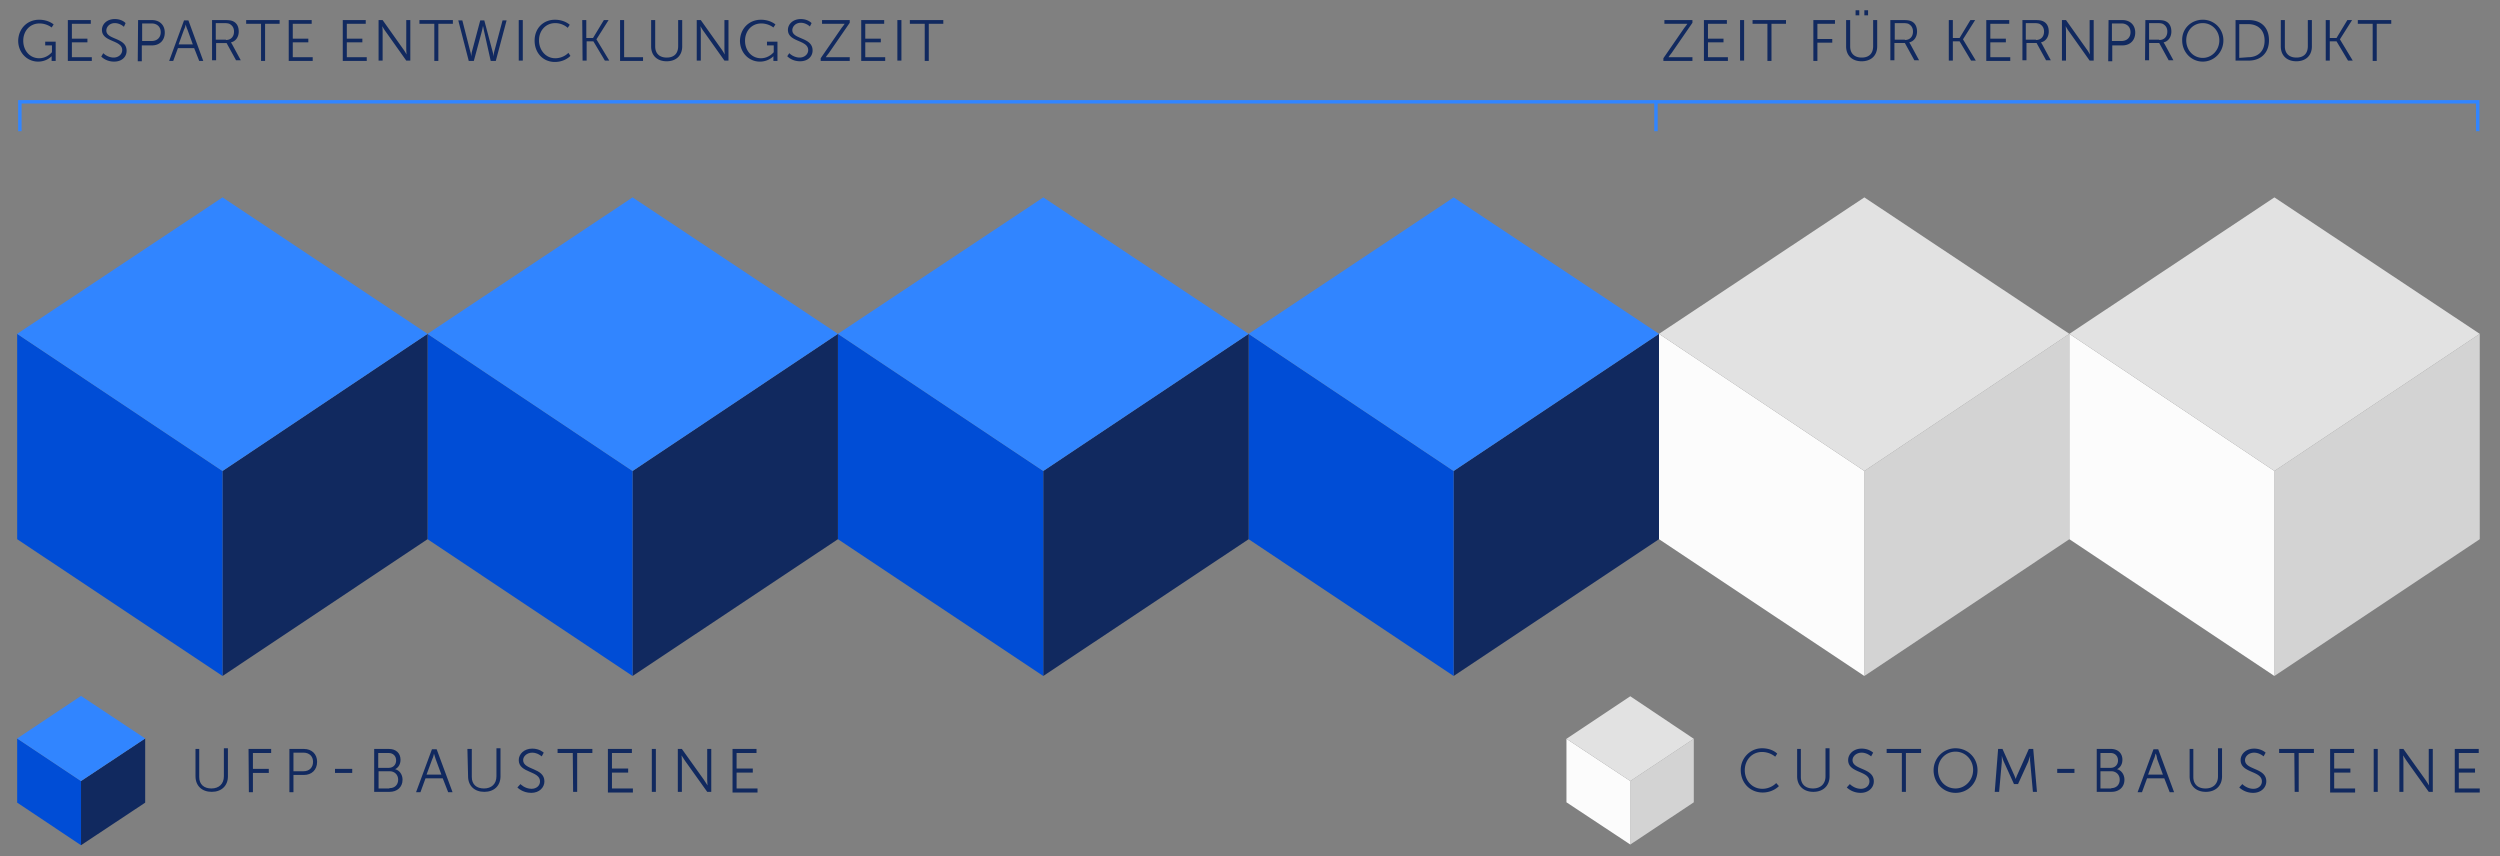 <svg version="1" id="Ebene_1" xmlns="http://www.w3.org/2000/svg" viewBox="0 0 730 250"><rect x="0" y="0" width="730" height="250" fill="#808080" stroke="none"/><style>.st0{fill:#d3d3d3}.st1{fill:#fcfcfc}.st2{fill:#e2e2e2}.st3{fill:#11295f}.st4{fill:#004dd6}.st5{fill:#3185ff}.st6{fill:none;stroke:#3185ff;stroke-miterlimit:10}</style><path class="st0" d="M604.257 157.446l-59.865 39.943v-59.865l59.865-40.042z"/><path class="st1" d="M484.428 157.446l59.964 39.943v-59.865l-59.964-40.042z"/><path class="st2" d="M484.428 97.482l59.964-39.844 59.865 39.844-59.865 40.042z"/><path class="st0" d="M724.086 157.446l-59.964 39.943v-59.865l59.964-40.042z"/><path class="st1" d="M604.257 157.446l59.865 39.943v-59.865l-59.865-40.042z"/><path class="st2" d="M604.257 97.482l59.865-39.844 59.964 39.844-59.964 40.042z"/><path class="st3" d="M484.428 157.446l-59.964 39.943v-59.865l59.964-40.042z"/><path class="st4" d="M364.599 157.446l59.865 39.943v-59.865l-59.865-40.042z"/><path class="st5" d="M364.599 97.482l59.865-39.844 59.964 39.844-59.964 40.042z"/><path class="st3" d="M364.599 157.446l-59.963 39.943v-59.865l59.963-40.042z"/><path class="st4" d="M244.672 157.446l59.964 39.943v-59.865l-59.964-40.042z"/><path class="st5" d="M244.672 97.482l59.964-39.844 59.963 39.844-59.963 40.042z"/><path class="st3" d="M244.672 157.446l-59.964 39.943v-59.865l59.964-40.042z"/><path class="st4" d="M124.843 157.446l59.865 39.943v-59.865l-59.865-40.042z"/><path class="st5" d="M124.843 97.482l59.865-39.844 59.964 39.844-59.964 40.042z"/><path class="st3" d="M124.843 157.446l-59.865 39.943v-59.865l59.865-40.042z"/><path class="st4" d="M5.014 157.446l59.964 39.943v-59.865L5.014 97.482z"/><path class="st5" d="M5.014 97.482l59.964-39.844 59.865 39.844-59.865 40.042z"/><path class="st3" d="M42.393 234.373L23.654 246.8v-18.739l18.739-12.426z"/><path class="st4" d="M5.014 234.373l18.64 12.427v-18.739l-18.64-12.426z"/><path class="st5" d="M5.014 215.635l18.64-12.427 18.739 12.427-18.739 12.426z"/><path class="st3" d="M56.891 218.692h1.282v8.186c0 2.17 1.381 3.353 3.55 3.353 2.17 0 3.649-1.282 3.649-3.55v-8.186h1.183v8.186c0 2.761-1.874 4.537-4.734 4.537s-4.734-1.775-4.734-4.537v-7.989h-.196zm15.681 0h6.608v1.184h-5.326v4.635h4.635v1.184h-4.635v5.622h-1.183l-.099-12.625zm11.835 0h4.339c2.268 0 3.846 1.479 3.846 3.748 0 2.367-1.578 3.846-3.846 3.846h-3.057v5.03h-1.183v-12.624h-.099zm4.241 6.509c1.677 0 2.761-1.085 2.761-2.761s-1.183-2.663-2.761-2.663h-2.959v5.424h2.959zm9.172-.69h5.03v1.184h-5.03v-1.184zm11.44-5.819h4.339c1.972 0 3.353 1.184 3.353 3.156 0 1.282-.592 2.268-1.578 2.761 1.282.296 2.17 1.578 2.17 3.057 0 2.268-1.677 3.55-3.748 3.55h-4.537l.001-12.524zm4.241 5.523c1.282 0 2.17-.888 2.17-2.17s-.888-2.17-2.17-2.17h-3.057v4.339h3.057v.001zm.296 5.917c1.479 0 2.466-.986 2.466-2.466s-1.085-2.466-2.466-2.466h-3.255v5.03h3.156v-.099h.099zm15.484-2.86h-5.03l-1.479 4.044h-1.282l4.635-12.525h1.381l4.635 12.525h-1.282l-1.578-4.044zm-2.564-7.199s-.197 1.085-.493 1.578l-1.677 4.537h4.339l-1.677-4.537c-.196-.592-.492-1.578-.492-1.578zm9.764-1.381h1.282v8.186c0 2.17 1.381 3.353 3.55 3.353s3.649-1.282 3.649-3.55v-8.186h1.184v8.186c0 2.761-1.874 4.537-4.734 4.537s-4.734-1.775-4.734-4.537l-.197-7.989zm15.484 10.257s1.282 1.381 3.255 1.381c1.381 0 2.466-.888 2.466-2.17 0-3.156-6.213-2.367-6.213-6.213 0-1.775 1.578-3.353 3.945-3.353 2.17 0 3.353 1.184 3.353 1.184l-.592 1.085s-1.184-1.085-2.761-1.085-2.663 1.085-2.663 2.17c0 2.959 6.213 2.17 6.213 6.213 0 1.775-1.479 3.353-3.846 3.353-2.564 0-4.044-1.578-4.044-1.578l.887-.987zm15.286-9.074h-4.438v-1.184h10.158v1.184h-4.438v11.342h-1.184l-.098-11.342zm10.257-1.183h7.002v1.184h-5.819v4.537h4.734v1.184h-4.734v4.635h6.115v1.184h-7.298v-12.724zm12.822 0h1.184v12.525h-1.184v-12.525zm7.594 0h1.184l6.411 8.975c.395.592 1.085 1.677 1.085 1.677s-.099-1.085-.099-1.677v-8.975h1.184v12.525h-1.184l-6.411-8.975c-.394-.592-1.085-1.677-1.085-1.677s.099 1.085.099 1.677v8.975h-1.184v-12.525zm15.977 0h7.002v1.184h-5.819v4.537h4.734v1.184h-4.734v4.635h6.115v1.184h-7.298v-12.724z"/><path class="st0" d="M494.587 234.275l-18.542 12.328v-18.542l18.542-12.328z"/><path class="st1" d="M457.405 234.275l18.64 12.328v-18.542l-18.64-12.328z"/><path class="st2" d="M457.405 215.733l18.64-12.426 18.542 12.426-18.542 12.328z"/><path class="st3" d="M514.509 218.495c3.057 0 4.438 1.578 4.438 1.578l-.592.888s-1.479-1.381-3.846-1.381c-2.959 0-5.03 2.367-5.03 5.326 0 3.057 2.17 5.424 5.129 5.424 2.564 0 4.044-1.677 4.044-1.677l.789.888s-1.677 1.874-4.734 1.874c-3.748 0-6.411-2.86-6.411-6.608-.001-3.452 2.761-6.312 6.213-6.312zm10.059.197h1.282v8.186c0 2.17 1.381 3.353 3.55 3.353 2.17 0 3.649-1.282 3.649-3.55v-8.186h1.183v8.186c0 2.761-1.874 4.537-4.734 4.537s-4.734-1.775-4.734-4.537v-7.989h-.196zm15.583 10.257s1.282 1.381 3.255 1.381c1.381 0 2.466-.888 2.466-2.17 0-3.156-6.213-2.367-6.213-6.213 0-1.775 1.578-3.353 3.945-3.353 2.17 0 3.353 1.184 3.353 1.184l-.592 1.085s-1.183-1.085-2.761-1.085-2.663 1.085-2.663 2.17c0 2.959 6.213 2.17 6.213 6.213 0 1.775-1.479 3.353-3.846 3.353-2.564 0-4.044-1.578-4.044-1.578l.887-.987zm15.188-9.074h-4.438v-1.184h10.06v1.184h-4.438v11.342h-1.183v-11.342zm15.682-1.38c3.55 0 6.411 2.761 6.411 6.411 0 3.748-2.761 6.608-6.411 6.608-3.55 0-6.411-2.86-6.411-6.608a6.398 6.398 0 0 1 6.411-6.411zm0 11.736c2.761 0 5.128-2.367 5.128-5.424 0-3.057-2.367-5.326-5.128-5.326-2.86 0-5.128 2.268-5.128 5.326-.001 3.254 2.267 5.424 5.128 5.424zm12.426-11.539h1.282l3.255 7.298c.296.592.592 1.479.592 1.479s.296-.888.592-1.479l3.255-7.298h1.282l1.085 12.525h-1.184l-.789-8.778c-.099-.592 0-1.775 0-1.775l-.592 1.775-2.959 6.509h-1.184l-2.959-6.509c-.296-.592-.592-1.775-.592-1.775v1.775l-.789 8.778h-1.282l.987-12.525zm17.26 5.819h5.03v1.184h-5.03v-1.184zm11.341-5.819h4.34c1.972 0 3.353 1.184 3.353 3.156 0 1.282-.592 2.268-1.578 2.761 1.282.296 2.17 1.578 2.17 3.057 0 2.268-1.677 3.55-3.748 3.55h-4.34v-12.525h-.197zm4.241 5.523c1.282 0 2.17-.888 2.17-2.17s-.888-2.17-2.17-2.17h-2.959v4.339h2.959v.001zm.198 5.917c1.479 0 2.466-.986 2.466-2.466s-1.085-2.466-2.466-2.466h-3.156v5.03h3.156v-.098zm15.484-2.86h-5.03l-1.479 4.044h-1.282l4.635-12.525h1.381l4.635 12.525h-1.282l-1.578-4.044zm-2.565-7.199s-.197 1.085-.493 1.578l-1.677 4.537h4.339l-1.677-4.537c-.097-.592-.294-1.578-.492-1.578zm9.764-1.381h1.282v8.186c0 2.17 1.381 3.353 3.55 3.353 2.17 0 3.649-1.282 3.649-3.55v-8.186h1.184v8.186c0 2.761-1.874 4.537-4.734 4.537s-4.734-1.775-4.734-4.537v-7.989h-.197zm15.583 10.257s1.282 1.381 3.255 1.381c1.381 0 2.466-.888 2.466-2.17 0-3.156-6.213-2.367-6.213-6.213 0-1.775 1.578-3.353 3.945-3.353 2.17 0 3.353 1.184 3.353 1.184l-.592 1.085s-1.183-1.085-2.761-1.085-2.663 1.085-2.663 2.17c0 2.959 6.213 2.17 6.213 6.213 0 1.775-1.479 3.353-3.846 3.353-2.564 0-4.044-1.578-4.044-1.578l.887-.987zm15.188-9.074h-4.438v-1.184h10.158v1.184h-4.438v11.342h-1.184l-.098-11.342zm10.454-1.183h7.002v1.184h-5.819v4.537h4.734v1.184h-4.734v4.635h6.115v1.184h-7.298v-12.724zm12.723 0h1.183v12.525h-1.183v-12.525zm7.495 0h1.184l6.411 8.975c.395.592 1.085 1.677 1.085 1.677s-.099-1.085-.099-1.677v-8.975h1.183v12.525h-1.183l-6.411-8.975c-.394-.592-1.085-1.677-1.085-1.677s.099 1.085.099 1.677v8.975h-1.184v-12.525zm16.175 0h7.002v1.184h-5.819v4.537h4.734v1.184h-4.734v4.635h6.115v1.184h-7.298v-12.724zM11.425 5.761c2.761 0 4.241 1.381 4.241 1.381l-.592.888s-1.381-1.183-3.55-1.183c-2.86 0-4.734 2.268-4.734 5.03 0 2.959 1.972 5.128 4.635 5.128 2.367 0 3.748-1.775 3.748-1.775v-1.972H13.2v-1.085h3.057v5.622h-1.183v-1.381s-1.381 1.578-3.945 1.578c-3.255 0-5.819-2.663-5.819-6.115.099-3.551 2.663-6.116 6.115-6.116zm8.383.099h6.706v1.085h-5.523v4.339h4.537v1.085h-4.537v4.339h5.819v1.085h-7.002V5.86zm10.355 9.665s1.183 1.282 3.057 1.282c1.282 0 2.466-.888 2.466-2.17 0-3.057-5.917-2.268-5.917-5.917 0-1.677 1.479-3.156 3.748-3.156 2.17 0 3.156 1.183 3.156 1.183l-.493 1.085s-1.085-1.085-2.663-1.085c-1.479 0-2.466 1.085-2.466 2.17 0 2.761 5.917 1.972 5.917 5.917 0 1.775-1.381 3.156-3.649 3.156-2.466 0-3.748-1.479-3.748-1.479l.592-.986zM40.322 5.86h4.044c2.17 0 3.748 1.381 3.748 3.649s-1.479 3.748-3.748 3.748h-2.959v4.635h-1.183l.098-12.032zm3.945 6.115c1.578 0 2.663-.986 2.663-2.564s-1.085-2.564-2.663-2.564h-2.761v5.128h2.761zm12.426 2.071h-4.734l-1.381 3.748h-1.183l4.339-11.835h1.282l4.339 11.835h-1.183l-1.479-3.748zm-2.465-6.904s-.197.986-.493 1.479l-1.578 4.339h4.142l-1.578-4.339c-.296-.591-.493-1.479-.493-1.479zm7.89-1.282h3.55c1.183 0 1.775.099 2.268.296 1.183.493 1.775 1.578 1.775 3.057 0 1.578-.888 2.86-2.268 3.156 0 0 .099.197.296.493l2.564 4.734h-1.381l-2.761-5.03h-3.057v5.03H61.92V5.86h.198zm3.846 5.819c1.479 0 2.367-.986 2.367-2.466 0-.986-.394-1.677-1.183-2.17-.296-.197-.888-.296-1.677-.296h-2.466v4.833h2.959v.099zm10.257-4.734h-4.339V5.86h9.764v1.085h-4.241v10.849h-1.183l-.001-10.849zm8.087-1.085h6.706v1.085h-5.523v4.339h4.537v1.085h-4.537v4.339h5.819v1.085h-7.002V5.86zm15.78 0h6.706v1.085h-5.523v4.339h4.537v1.085h-4.537v4.339h5.819v1.085h-7.002V5.86zm10.454 0h1.183l6.016 8.482c.394.493.986 1.578.986 1.578s-.099-.986-.099-1.578V5.86h1.183v11.835h-1.183l-6.016-8.482c-.394-.493-.986-1.578-.986-1.578s.099.986.099 1.578v8.482h-1.183V5.86zm16.273 1.085h-4.339V5.86h9.764v1.085h-4.241v10.849h-1.183V6.945h-.001zm14.202.69s-.197 1.085-.394 1.775l-2.268 8.383h-1.479l-3.057-11.835h1.183l2.367 9.271c.197.592.197 1.282.197 1.282s.099-.592.197-1.282l2.466-9.271h1.184l2.466 9.271c.197.592.197 1.282.197 1.282s.099-.592.197-1.282l2.466-9.271h1.184l-3.156 11.835h-1.479l-1.874-8.383c-.199-.788-.298-1.775-.397-1.775zm10.455-1.775h1.184v11.835h-1.184V5.86zm10.552-.099c2.86 0 4.339 1.479 4.339 1.479l-.592.888s-1.381-1.381-3.649-1.381c-2.761 0-4.734 2.17-4.734 5.03s1.972 5.227 4.734 5.227c2.466 0 3.846-1.578 3.846-1.578l.592.888s-1.578 1.775-4.537 1.775c-3.55 0-5.917-2.761-5.917-6.213.001-3.748 2.664-6.115 5.918-6.115zm7.989.099h1.184v5.227h1.972l3.156-5.227h1.381l-3.55 5.622 3.748 6.213h-1.282l-3.353-5.622h-1.973v5.622h-1.184l-.099-11.835zm11.046 0h1.184v10.849h5.523v1.085h-6.706l-.001-11.934zm9.073 0h1.184v7.693c0 2.17 1.381 3.255 3.353 3.255 2.17 0 3.353-1.183 3.353-3.353V5.86h1.184v7.693c0 2.663-1.775 4.339-4.537 4.339-2.761 0-4.537-1.677-4.537-4.339V5.86zm13.315 0h1.184l6.016 8.482c.395.493.986 1.578.986 1.578s-.099-.986-.099-1.578V5.86h1.184v11.835h-1.184l-6.016-8.482c-.394-.493-.986-1.578-.986-1.578s.099.986.099 1.578v8.482h-1.184V5.86zm18.738-.099c2.761 0 4.241 1.381 4.241 1.381l-.592.888s-1.381-1.183-3.55-1.183c-2.86 0-4.734 2.268-4.734 5.03 0 2.959 1.972 5.128 4.635 5.128 2.367 0 3.748-1.775 3.748-1.775v-1.972h-1.973v-1.085h3.057v5.622h-1.184v-1.381s-1.381 1.578-3.945 1.578c-3.255 0-5.819-2.663-5.819-6.115.1-3.551 2.665-6.116 6.116-6.116zm8.285 9.764s1.184 1.282 3.057 1.282c1.282 0 2.466-.888 2.466-2.17 0-3.057-5.917-2.268-5.917-5.917 0-1.677 1.479-3.156 3.748-3.156 2.17 0 3.156 1.183 3.156 1.183l-.493.986s-1.085-1.085-2.663-1.085c-1.479 0-2.466 1.085-2.466 2.17 0 2.761 5.917 1.972 5.917 5.917 0 1.775-1.381 3.156-3.649 3.156-2.466 0-3.748-1.479-3.748-1.479l.592-.887zm9.172 1.48l6.115-8.876c.493-.592.888-1.183.888-1.183h-6.608V5.86h8.087v.789l-6.115 8.876c-.493.592-.888 1.183-.888 1.183h7.003v1.085h-8.482v-.788zM251.477 5.86h6.706v1.085h-5.523v4.339h4.537v1.085h-4.537v4.339h5.819v1.085h-7.002V5.86zm10.553 0h1.184v11.835h-1.184V5.86zm7.988 1.085h-4.339V5.86h9.764v1.085h-4.241v10.849h-1.184V6.945zm215.692 10.06l6.115-8.876c.493-.592.888-1.183.888-1.183h-6.707V5.86h8.186v.789l-6.115 8.876c-.493.592-.888 1.183-.888 1.183h7.003v1.085h-8.482v-.788zM497.545 5.86h6.706v1.085h-5.523v4.339h4.537v1.085h-4.537v4.339h5.819v1.085h-7.002V5.86zm10.553 0h1.184v11.835h-1.184V5.86zm7.989 1.085h-4.34V5.86h9.764v1.085h-4.241v10.849h-1.183V6.945zm13.511-1.085h6.213v1.085h-5.129v4.438h4.34v1.085h-4.34v5.326H529.5V5.86h.098zm9.468 0h1.184v7.693c0 2.17 1.381 3.255 3.353 3.255 2.17 0 3.353-1.183 3.353-3.353V5.86h1.184v7.693c0 2.663-1.775 4.339-4.537 4.339s-4.537-1.677-4.537-4.339V5.86zM541.828 3h1.085v1.479h-1.085V3zm2.564 0h1.085v1.479h-1.085V3zm7.791 2.86h3.55c1.183 0 1.775.099 2.268.296 1.184.493 1.775 1.578 1.775 3.057 0 1.578-.888 2.86-2.268 3.156 0 0 .099.197.296.493l2.564 4.734h-1.381l-2.761-5.03h-3.057v5.03h-1.184V5.86h.198zm4.044 5.819c1.479 0 2.367-.986 2.367-2.466 0-.986-.395-1.677-1.183-2.17-.296-.197-.888-.296-1.677-.296h-2.466v4.833h2.959v.099zm12.821-5.819h1.184v5.227h1.972l3.156-5.227h1.381l-3.55 5.622 3.748 6.213h-1.381l-3.353-5.622h-1.972v5.622h-1.184V5.86h-.001zm10.947 0h6.706v1.085h-5.523v4.339h4.537v1.085h-4.537v4.339h5.819v1.085h-7.002V5.86zm10.652 0h3.55c1.184 0 1.775.099 2.268.296 1.183.493 1.775 1.578 1.775 3.057 0 1.578-.888 2.86-2.268 3.156 0 0 .099.197.296.493l2.564 4.734h-1.381l-2.761-5.03h-2.959v5.03h-1.183V5.86h.099zm3.846 5.819c1.479 0 2.367-.986 2.367-2.466 0-.986-.395-1.677-1.184-2.17-.296-.197-.888-.296-1.677-.296h-2.466v4.833h2.959v.099zm7.594-5.819h1.184l6.016 8.482c.395.493.986 1.578.986 1.578s-.099-.986-.099-1.578V5.86h1.184v11.835h-1.184l-6.016-8.482c-.395-.493-.986-1.578-.986-1.578s.099.986.099 1.578v8.482h-1.184V5.86zm13.611 0h4.044c2.17 0 3.748 1.381 3.748 3.649s-1.479 3.748-3.748 3.748h-2.959v4.635h-1.184l.099-12.032zm3.747 6.115c1.578 0 2.663-.986 2.663-2.564s-1.085-2.564-2.663-2.564h-2.761v5.128h2.761zm7.003-6.115h3.55c1.184 0 1.775.099 2.268.296 1.183.493 1.775 1.578 1.775 3.057 0 1.578-.888 2.86-2.268 3.156 0 0 .099.197.296.493l2.564 4.734h-1.381l-2.761-5.03h-2.959v5.03h-1.183l.099-11.736zm4.043 5.819c1.479 0 2.367-.986 2.367-2.466 0-.986-.395-1.677-1.184-2.17-.296-.197-.888-.296-1.677-.296h-2.466v4.833h2.959v.099zm12.723-5.918a5.977 5.977 0 0 1 6.016 6.016c0 3.55-2.761 6.213-6.016 6.213-3.353 0-6.016-2.761-6.016-6.213-.099-3.451 2.663-6.016 6.016-6.016zm0 11.145c2.663 0 4.833-2.268 4.833-5.128s-2.17-5.03-4.833-5.03c-2.761 0-4.833 2.17-4.833 5.03 0 2.86 2.071 5.128 4.833 5.128zM652.78 5.86h3.846c3.649 0 5.917 2.17 5.917 5.917s-2.466 5.917-5.917 5.917h-3.846V5.86zm3.65 10.849c2.959 0 4.833-1.775 4.833-4.833 0-3.156-1.973-4.833-4.833-4.833h-2.564v9.862l2.564-.196zm9.566-10.849h1.183v7.693c0 2.17 1.381 3.255 3.353 3.255 2.17 0 3.353-1.183 3.353-3.353V5.86h1.184v7.693c0 2.663-1.775 4.339-4.537 4.339s-4.537-1.677-4.537-4.339l.001-7.693zm13.117 0h1.183v5.227h1.973l3.156-5.227h1.381l-3.55 5.622 3.748 6.213h-1.381l-3.353-5.622h-1.973v5.622h-1.183V5.86h-.001zm13.709 1.085h-4.339V5.86h9.764v1.085h-4.241v10.849h-1.184V6.945z"/><path class="st6" d="M5.803 38.308v-8.581h477.738v8.581m0 0v-8.581h239.953v8.581"/></svg>